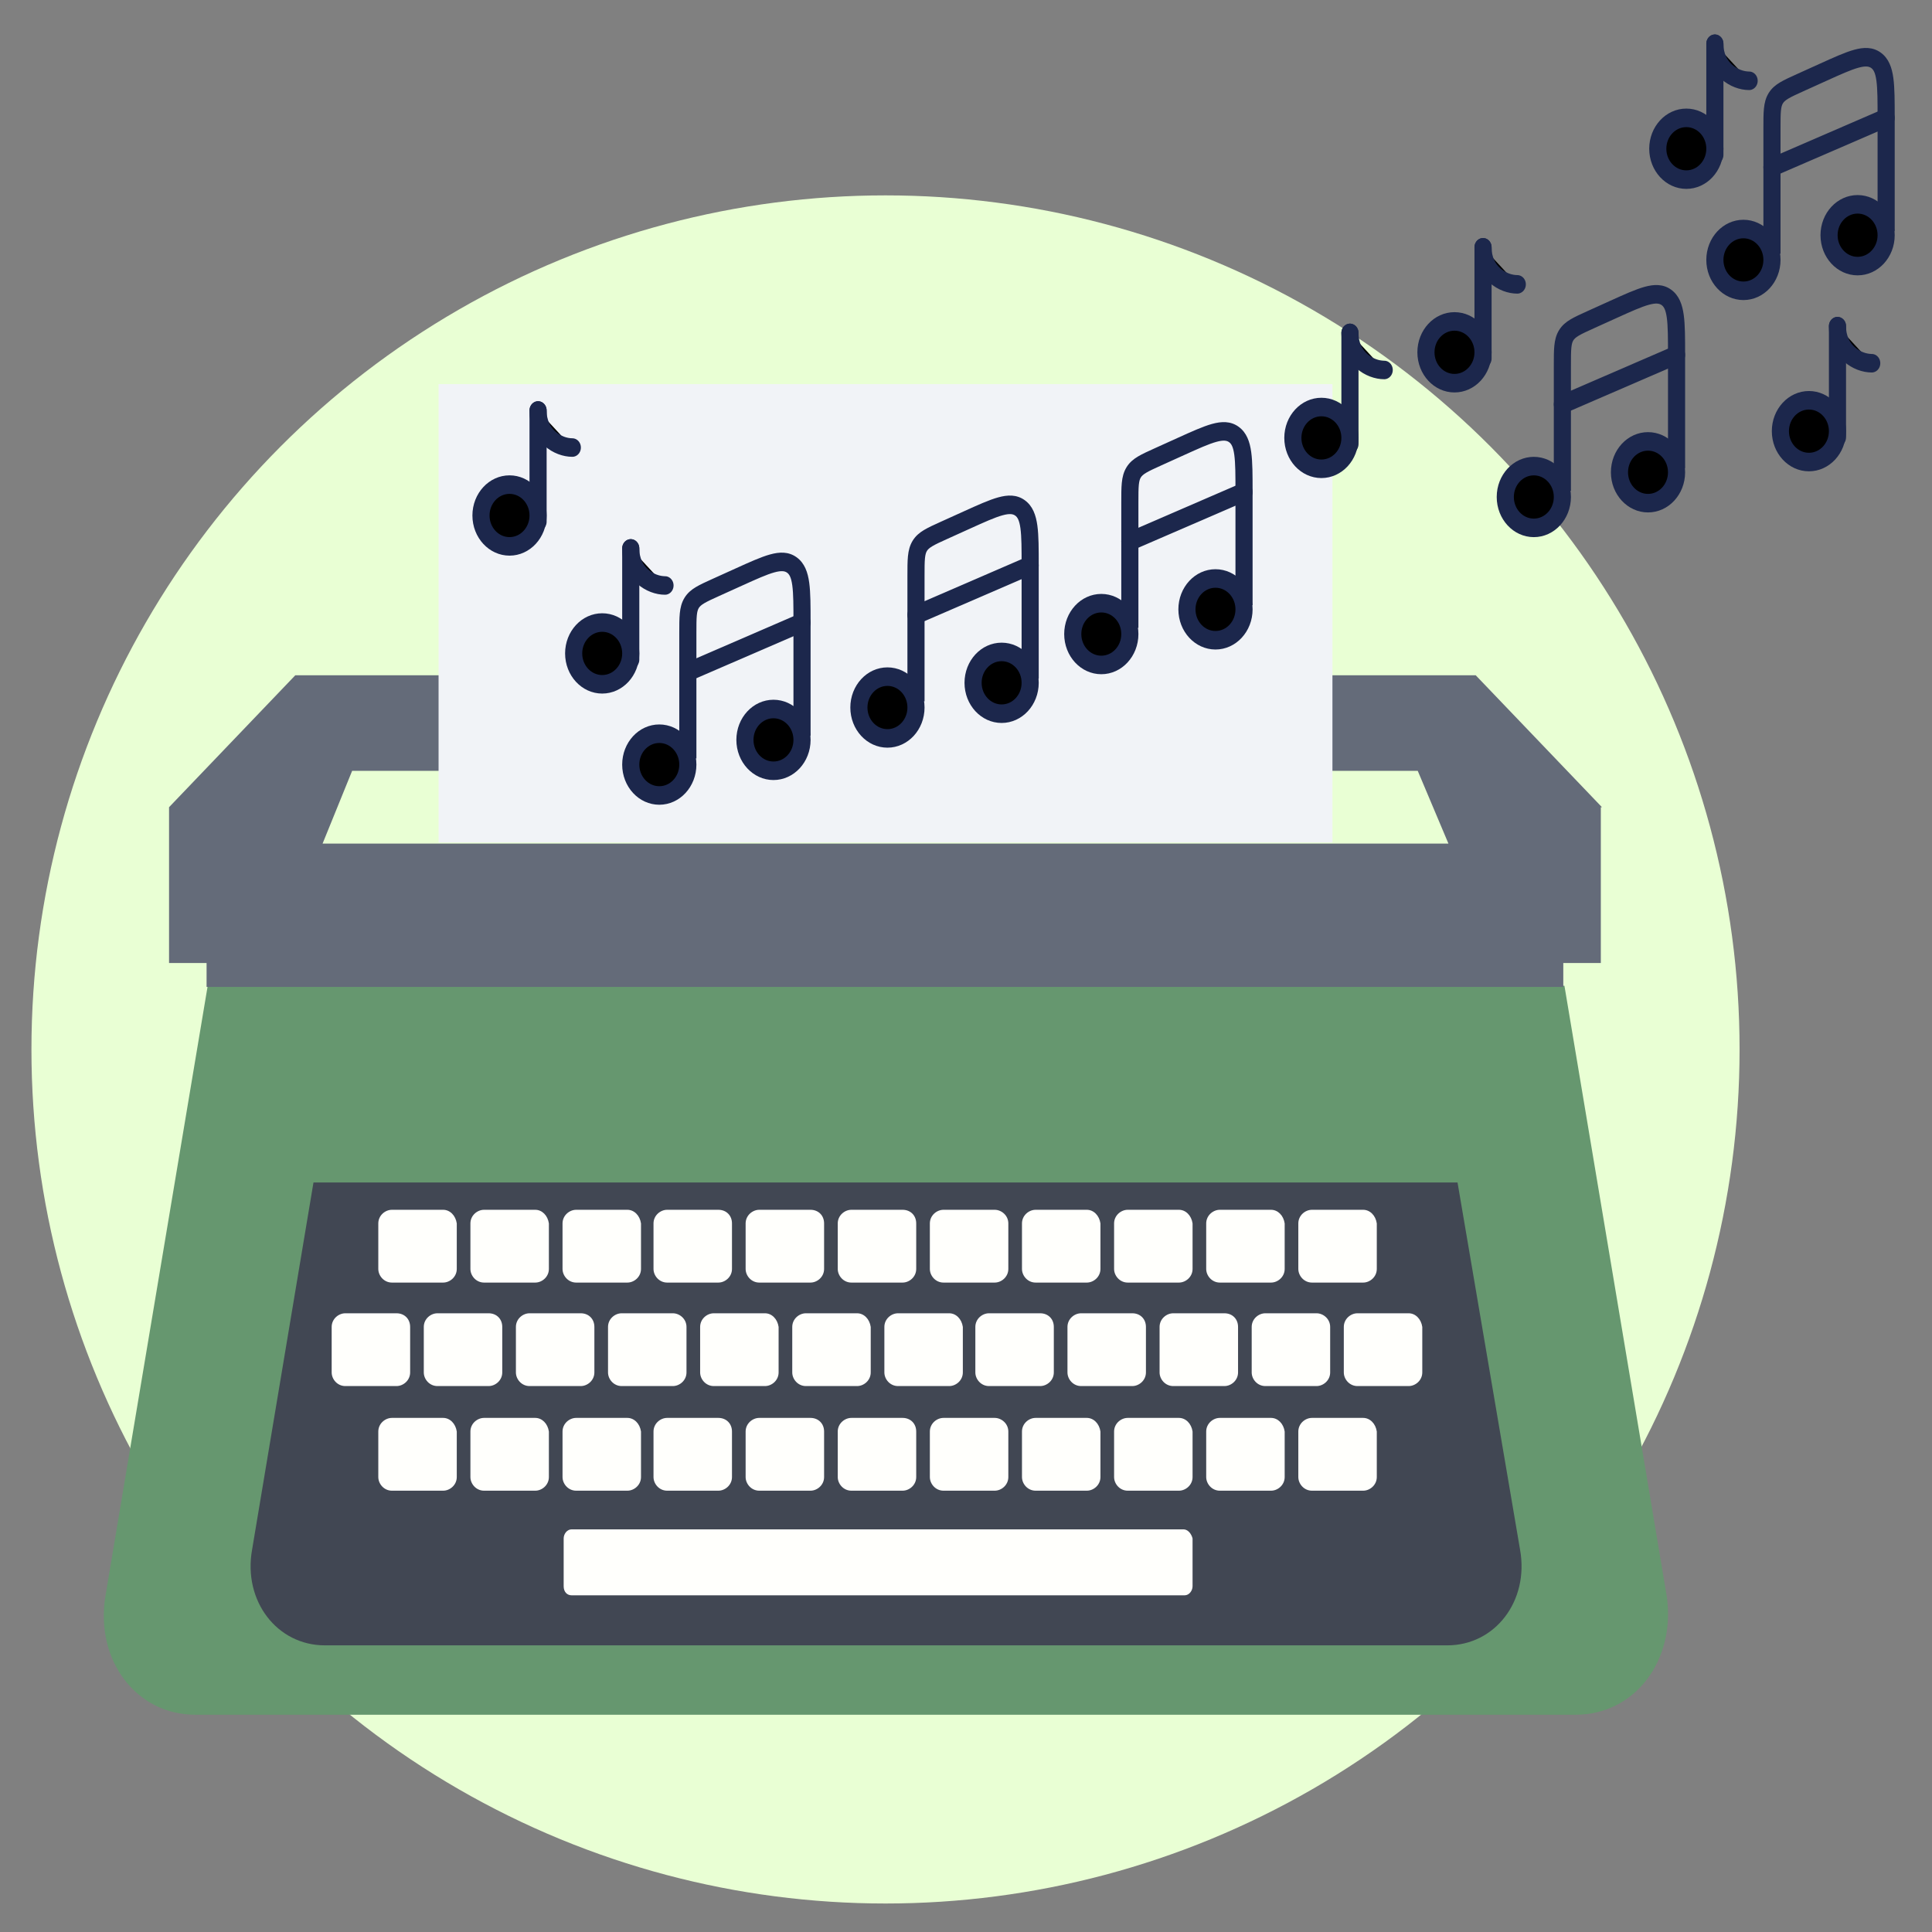 <?xml version="1.0" encoding="utf-8"?>
<svg viewBox="0 0 500 500" xmlns="http://www.w3.org/2000/svg">
  <rect x="0" y="0" width="500" height="500" fill="#808080" stroke="none"/>
  <g id="SVGRepo_iconCarrier" transform="matrix(0.868, 0, 0, 0.868, 5.048, 43.108)" style="transform-origin: 23.407px 56.482px;">
    <circle style="fill:#e9ffd4;" cx="254.644" cy="254.644" r="254.644"/>
    <path style="fill:#66976F;" d="M460.461,453.001H48.826c-17.632,0-29.838-16.276-26.787-35.264l30.517-182.082H457.07 l30.517,182.082C490.299,436.726,478.093,453.001,460.461,453.001z"/>
    <path style="fill:#414753;" d="M425.197,294.315H84.09L65.78,403.836c-2.713,15.258,7.46,28.482,21.701,28.482h334.665 c14.241,0,24.413-13.224,21.701-28.482L425.197,294.315z"/>
    <path style="fill:#646B79;" d="M468.26,182.421l-37.637-39.332l0,0H78.665l0,0l-37.637,39.332v46.453h11.189v7.121h404.514v-7.121 h11.189v-46.453H468.26z M422.485,193.272H86.803l8.816-21.701H413.33L422.485,193.272z"/>
    <rect x="121.388" y="56.286" style="fill:#F1F3F7;" width="266.511" height="136.646"/>
    <g>
      <path style="fill:#FFFFFC;" d="M122.744,302.453h-15.258c-2.034,0-4.069,1.695-4.069,4.069v13.563c0,2.034,1.695,4.069,4.069,4.069 h15.258c2.034,0,4.069-1.695,4.069-4.069v-13.563C126.474,304.148,124.779,302.453,122.744,302.453z"/>
      <path style="fill:#FFFFFC;" d="M150.209,302.453h-15.258c-2.034,0-4.069,1.695-4.069,4.069v13.563c0,2.034,1.695,4.069,4.069,4.069 h15.258c2.034,0,4.069-1.695,4.069-4.069v-13.563C153.939,304.148,152.244,302.453,150.209,302.453z"/>
      <path style="fill:#FFFFFC;" d="M177.674,302.453h-15.258c-2.034,0-4.069,1.695-4.069,4.069v13.563c0,2.034,1.695,4.069,4.069,4.069 h15.258c2.034,0,4.069-1.695,4.069-4.069v-13.563C181.404,304.148,179.709,302.453,177.674,302.453z"/>
      <path style="fill:#FFFFFC;" d="M204.8,302.453h-15.258c-2.034,0-4.069,1.695-4.069,4.069v13.563c0,2.034,1.695,4.069,4.069,4.069 H204.8c2.034,0,4.069-1.695,4.069-4.069v-13.563C208.869,304.148,207.174,302.453,204.8,302.453z"/>
      <path style="fill:#FFFFFC;" d="M232.265,302.453h-15.258c-2.034,0-4.069,1.695-4.069,4.069v13.563c0,2.034,1.695,4.069,4.069,4.069 h15.258c2.034,0,4.069-1.695,4.069-4.069v-13.563C236.334,304.148,234.638,302.453,232.265,302.453z"/>
      <path style="fill:#FFFFFC;" d="M259.73,302.453h-15.258c-2.034,0-4.069,1.695-4.069,4.069v13.563c0,2.034,1.695,4.069,4.069,4.069 h15.258c2.034,0,4.069-1.695,4.069-4.069v-13.563C263.799,304.148,262.103,302.453,259.73,302.453z"/>
      <path style="fill:#FFFFFC;" d="M287.195,302.453h-15.258c-2.034,0-4.069,1.695-4.069,4.069v13.563c0,2.034,1.695,4.069,4.069,4.069 h15.258c2.034,0,4.069-1.695,4.069-4.069v-13.563C291.264,304.148,289.229,302.453,287.195,302.453z"/>
      <path style="fill:#FFFFFC;" d="M314.66,302.453h-15.258c-2.034,0-4.069,1.695-4.069,4.069v13.563c0,2.034,1.695,4.069,4.069,4.069 h15.258c2.034,0,4.069-1.695,4.069-4.069v-13.563C318.389,304.148,316.694,302.453,314.66,302.453z"/>
      <path style="fill:#FFFFFC;" d="M342.125,302.453h-15.258c-2.034,0-4.069,1.695-4.069,4.069v13.563c0,2.034,1.695,4.069,4.069,4.069 h15.258c2.034,0,4.069-1.695,4.069-4.069v-13.563C345.854,304.148,344.159,302.453,342.125,302.453z"/>
      <path style="fill:#FFFFFC;" d="M369.589,302.453h-15.258c-2.034,0-4.069,1.695-4.069,4.069v13.563c0,2.034,1.695,4.069,4.069,4.069 h15.258c2.034,0,4.069-1.695,4.069-4.069v-13.563C373.319,304.148,371.624,302.453,369.589,302.453z"/>
      <path style="fill:#FFFFFC;" d="M397.054,302.453h-15.258c-2.034,0-4.069,1.695-4.069,4.069v13.563c0,2.034,1.695,4.069,4.069,4.069 h15.258c2.034,0,4.069-1.695,4.069-4.069v-13.563C400.784,304.148,399.089,302.453,397.054,302.453z"/>
      <path style="fill:#FFFFFC;" d="M122.744,364.503h-15.258c-2.034,0-4.069,1.695-4.069,4.069v13.563c0,2.034,1.695,4.069,4.069,4.069 h15.258c2.034,0,4.069-1.695,4.069-4.069v-13.563C126.474,366.199,124.779,364.503,122.744,364.503z"/>
      <path style="fill:#FFFFFC;" d="M150.209,364.503h-15.258c-2.034,0-4.069,1.695-4.069,4.069v13.563c0,2.034,1.695,4.069,4.069,4.069 h15.258c2.034,0,4.069-1.695,4.069-4.069v-13.563C153.939,366.199,152.244,364.503,150.209,364.503z"/>
      <path style="fill:#FFFFFC;" d="M177.674,364.503h-15.258c-2.034,0-4.069,1.695-4.069,4.069v13.563c0,2.034,1.695,4.069,4.069,4.069 h15.258c2.034,0,4.069-1.695,4.069-4.069v-13.563C181.404,366.199,179.709,364.503,177.674,364.503z"/>
      <path style="fill:#FFFFFC;" d="M204.8,364.503h-15.258c-2.034,0-4.069,1.695-4.069,4.069v13.563c0,2.034,1.695,4.069,4.069,4.069 H204.8c2.034,0,4.069-1.695,4.069-4.069v-13.563C208.869,366.199,207.174,364.503,204.8,364.503z"/>
      <path style="fill:#FFFFFC;" d="M232.265,364.503h-15.258c-2.034,0-4.069,1.695-4.069,4.069v13.563c0,2.034,1.695,4.069,4.069,4.069 h15.258c2.034,0,4.069-1.695,4.069-4.069v-13.563C236.334,366.199,234.638,364.503,232.265,364.503z"/>
      <path style="fill:#FFFFFC;" d="M259.73,364.503h-15.258c-2.034,0-4.069,1.695-4.069,4.069v13.563c0,2.034,1.695,4.069,4.069,4.069 h15.258c2.034,0,4.069-1.695,4.069-4.069v-13.563C263.799,366.199,262.103,364.503,259.73,364.503z"/>
      <path style="fill:#FFFFFC;" d="M287.195,364.503h-15.258c-2.034,0-4.069,1.695-4.069,4.069v13.563c0,2.034,1.695,4.069,4.069,4.069 h15.258c2.034,0,4.069-1.695,4.069-4.069v-13.563C291.264,366.199,289.229,364.503,287.195,364.503z"/>
      <path style="fill:#FFFFFC;" d="M314.66,364.503h-15.258c-2.034,0-4.069,1.695-4.069,4.069v13.563c0,2.034,1.695,4.069,4.069,4.069 h15.258c2.034,0,4.069-1.695,4.069-4.069v-13.563C318.389,366.199,316.694,364.503,314.66,364.503z"/>
      <path style="fill:#FFFFFC;" d="M342.125,364.503h-15.258c-2.034,0-4.069,1.695-4.069,4.069v13.563c0,2.034,1.695,4.069,4.069,4.069 h15.258c2.034,0,4.069-1.695,4.069-4.069v-13.563C345.854,366.199,344.159,364.503,342.125,364.503z"/>
      <path style="fill:#FFFFFC;" d="M369.589,364.503h-15.258c-2.034,0-4.069,1.695-4.069,4.069v13.563c0,2.034,1.695,4.069,4.069,4.069 h15.258c2.034,0,4.069-1.695,4.069-4.069v-13.563C373.319,366.199,371.624,364.503,369.589,364.503z"/>
      <path style="fill:#FFFFFC;" d="M397.054,364.503h-15.258c-2.034,0-4.069,1.695-4.069,4.069v13.563c0,2.034,1.695,4.069,4.069,4.069 h15.258c2.034,0,4.069-1.695,4.069-4.069v-13.563C400.784,366.199,399.089,364.503,397.054,364.503z"/>
      <path style="fill:#FFFFFC;" d="M108.842,333.309H93.584c-2.034,0-4.069,1.695-4.069,4.069v13.563c0,2.034,1.695,4.069,4.069,4.069 h15.258c2.034,0,4.069-1.695,4.069-4.069v-13.563C112.911,335.004,111.216,333.309,108.842,333.309z"/>
      <path style="fill:#FFFFFC;" d="M136.307,333.309h-15.258c-2.034,0-4.069,1.695-4.069,4.069v13.563c0,2.034,1.695,4.069,4.069,4.069 h15.258c2.034,0,4.069-1.695,4.069-4.069v-13.563C140.376,335.004,138.681,333.309,136.307,333.309z"/>
      <path style="fill:#FFFFFC;" d="M163.772,333.309h-15.258c-2.034,0-4.069,1.695-4.069,4.069v13.563c0,2.034,1.695,4.069,4.069,4.069 h15.258c2.034,0,4.069-1.695,4.069-4.069v-13.563C167.841,335.004,166.146,333.309,163.772,333.309z"/>
      <path style="fill:#FFFFFC;" d="M191.237,333.309h-15.258c-2.034,0-4.069,1.695-4.069,4.069v13.563c0,2.034,1.695,4.069,4.069,4.069 h15.258c2.034,0,4.069-1.695,4.069-4.069v-13.563C195.306,335.004,193.272,333.309,191.237,333.309z"/>
      <path style="fill:#FFFFFC;" d="M218.702,333.309h-15.258c-2.034,0-4.069,1.695-4.069,4.069v13.563c0,2.034,1.695,4.069,4.069,4.069 h15.258c2.034,0,4.069-1.695,4.069-4.069v-13.563C222.432,335.004,220.736,333.309,218.702,333.309z"/>
      <path style="fill:#FFFFFC;" d="M246.167,333.309h-15.258c-2.034,0-4.069,1.695-4.069,4.069v13.563c0,2.034,1.695,4.069,4.069,4.069 h15.258c2.034,0,4.069-1.695,4.069-4.069v-13.563C249.897,335.004,248.201,333.309,246.167,333.309z"/>
      <path style="fill:#FFFFFC;" d="M273.632,333.309h-15.258c-2.034,0-4.069,1.695-4.069,4.069v13.563c0,2.034,1.695,4.069,4.069,4.069 h15.258c2.034,0,4.069-1.695,4.069-4.069v-13.563C277.362,335.004,275.666,333.309,273.632,333.309z"/>
      <path style="fill:#FFFFFC;" d="M300.758,333.309h-15.258c-2.034,0-4.069,1.695-4.069,4.069v13.563c0,2.034,1.695,4.069,4.069,4.069 h15.258c2.034,0,4.069-1.695,4.069-4.069v-13.563C304.827,335.004,303.131,333.309,300.758,333.309z"/>
      <path style="fill:#FFFFFC;" d="M328.223,333.309h-15.258c-2.034,0-4.069,1.695-4.069,4.069v13.563c0,2.034,1.695,4.069,4.069,4.069 h15.258c2.034,0,4.069-1.695,4.069-4.069v-13.563C332.291,335.004,330.596,333.309,328.223,333.309z"/>
      <path style="fill:#FFFFFC;" d="M355.687,333.309h-15.258c-2.034,0-4.069,1.695-4.069,4.069v13.563c0,2.034,1.695,4.069,4.069,4.069 h15.258c2.034,0,4.069-1.695,4.069-4.069v-13.563C359.756,335.004,358.061,333.309,355.687,333.309z"/>
      <path style="fill:#FFFFFC;" d="M383.152,333.309h-15.258c-2.034,0-4.069,1.695-4.069,4.069v13.563c0,2.034,1.695,4.069,4.069,4.069 h15.258c2.034,0,4.069-1.695,4.069-4.069v-13.563C387.221,335.004,385.187,333.309,383.152,333.309z"/>
      <path style="fill:#FFFFFC;" d="M410.617,333.309h-15.258c-2.034,0-4.069,1.695-4.069,4.069v13.563c0,2.034,1.695,4.069,4.069,4.069 h15.258c2.034,0,4.069-1.695,4.069-4.069v-13.563C414.347,335.004,412.652,333.309,410.617,333.309z"/>
      <path style="fill:#FFFFFC;" d="M343.481,397.732H161.06c-1.356,0-2.374,1.356-2.374,2.713v14.241c0,1.695,1.017,2.713,2.374,2.713 h182.76c1.356,0,2.373-1.356,2.373-2.713v-14.241C345.854,399.089,344.837,397.732,343.481,397.732z"/>
    </g>
    <g/>
  </g>
  <g style="transform-origin: 457.118px 242.572px;" transform="matrix(2.955, 0, 0, 3.197, -684.514, -590.318)">
    <g>
      <g id="g-3" transform="matrix(1, 0, 0, 1, 574.195, 382.574)">
        <path d="M7 11V6.5V2" stroke="#1C274C" stroke-width="1.5" stroke-linecap="round"/>
        <circle cx="4.5" cy="10.5" r="2.5" stroke="#1C274C" stroke-width="1.5"/>
        <path d="M10 5C8.757 5 7 4.071 7 2" stroke="#1C274C" stroke-width="1.5" stroke-linecap="round"/>
      </g>
    </g>
  </g>
  <g style="transform-origin: 457.118px 242.572px;" transform="matrix(2.955, 0, 0, 3.197, -660.528, -554.623)">
    <g>
      <g id="g-4" transform="matrix(1, 0, 0, 1, 574.195, 382.574)">
        <path d="M12 19.5C12 20.881 10.881 22 9.5 22C8.119 22 7 20.881 7 19.5C7 18.119 8.119 17 9.5 17C10.881 17 12 18.119 12 19.5Z" stroke="#1C274C" stroke-width="1.5"/>
        <path d="M22 17.5C22 18.881 20.881 20 19.5 20C18.119 20 17 18.881 17 17.5C17 16.119 18.119 15 19.5 15C20.881 15 22 16.119 22 17.5Z" stroke="#1C274C" stroke-width="1.5"/>
        <path d="M22 8L12 12" stroke="#1C274C" stroke-width="1.5" stroke-linecap="round"/>
        <path d="M14.456 5.158L14.745 5.85L14.456 5.158ZM16.456 4.321L16.166 3.629L16.456 4.321ZM21.108 3.341L20.692 3.965L20.692 3.965L21.108 3.341ZM12.75 19V8.848H11.25V19H12.75ZM22.75 17.154V8.011H21.25V17.154H22.75ZM14.745 5.85L16.745 5.013L16.166 3.629L14.166 4.466L14.745 5.85ZM22.75 8.011C22.75 6.677 22.752 5.591 22.63 4.769C22.507 3.933 22.231 3.187 21.524 2.716L20.692 3.965C20.877 4.088 21.047 4.318 21.147 4.989C21.248 5.675 21.25 6.627 21.25 8.011H22.75ZM16.745 5.013C18.021 4.479 18.901 4.113 19.573 3.941C20.23 3.774 20.508 3.842 20.692 3.965L21.524 2.716C20.816 2.246 20.021 2.279 19.202 2.488C18.398 2.693 17.397 3.114 16.166 3.629L16.745 5.013ZM12.75 8.848C12.75 8.186 12.751 7.75 12.787 7.414C12.822 7.097 12.882 6.94 12.959 6.824L11.711 5.993C11.453 6.381 11.345 6.799 11.296 7.252C11.249 7.688 11.25 8.219 11.25 8.848H12.75ZM14.166 4.466C13.586 4.709 13.095 4.913 12.712 5.125C12.313 5.345 11.969 5.606 11.711 5.993L12.959 6.824C13.036 6.709 13.158 6.592 13.437 6.438C13.733 6.275 14.135 6.105 14.745 5.85L14.166 4.466Z" fill="#1C274C"/>
        <path d="M7 11V6.5V2" stroke="#1C274C" stroke-width="1.5" stroke-linecap="round"/>
        <circle cx="4.5" cy="10.5" r="2.5" stroke="#1C274C" stroke-width="1.5"/>
        <path d="M10 5C8.757 5 7 4.071 7 2" stroke="#1C274C" stroke-width="1.5" stroke-linecap="round"/>
      </g>
    </g>
  </g>
  <g style="transform-origin: 457.118px 242.572px;" transform="matrix(2.955, 0, 0, 3.197, -601.484, -569.394)">
    <g>
      <g id="g-5" transform="matrix(1, 0, 0, 1, 574.195, 382.574)">
        <path d="M12 19.5C12 20.881 10.881 22 9.5 22C8.119 22 7 20.881 7 19.5C7 18.119 8.119 17 9.5 17C10.881 17 12 18.119 12 19.5Z" stroke="#1C274C" stroke-width="1.5"/>
        <path d="M22 17.5C22 18.881 20.881 20 19.5 20C18.119 20 17 18.881 17 17.5C17 16.119 18.119 15 19.5 15C20.881 15 22 16.119 22 17.5Z" stroke="#1C274C" stroke-width="1.5"/>
        <path d="M22 8L12 12" stroke="#1C274C" stroke-width="1.5" stroke-linecap="round"/>
        <path d="M14.456 5.158L14.745 5.85L14.456 5.158ZM16.456 4.321L16.166 3.629L16.456 4.321ZM21.108 3.341L20.692 3.965L20.692 3.965L21.108 3.341ZM12.75 19V8.848H11.25V19H12.75ZM22.75 17.154V8.011H21.25V17.154H22.75ZM14.745 5.85L16.745 5.013L16.166 3.629L14.166 4.466L14.745 5.85ZM22.75 8.011C22.75 6.677 22.752 5.591 22.63 4.769C22.507 3.933 22.231 3.187 21.524 2.716L20.692 3.965C20.877 4.088 21.047 4.318 21.147 4.989C21.248 5.675 21.25 6.627 21.25 8.011H22.75ZM16.745 5.013C18.021 4.479 18.901 4.113 19.573 3.941C20.23 3.774 20.508 3.842 20.692 3.965L21.524 2.716C20.816 2.246 20.021 2.279 19.202 2.488C18.398 2.693 17.397 3.114 16.166 3.629L16.745 5.013ZM12.75 8.848C12.75 8.186 12.751 7.75 12.787 7.414C12.822 7.097 12.882 6.94 12.959 6.824L11.711 5.993C11.453 6.381 11.345 6.799 11.296 7.252C11.249 7.688 11.25 8.219 11.25 8.848H12.75ZM14.166 4.466C13.586 4.709 13.095 4.913 12.712 5.125C12.313 5.345 11.969 5.606 11.711 5.993L12.959 6.824C13.036 6.709 13.158 6.592 13.437 6.438C13.733 6.275 14.135 6.105 14.745 5.85L14.166 4.466Z" fill="#1C274C"/>
      </g>
    </g>
  </g>
  <g style="transform-origin: 457.118px 242.572px;" transform="matrix(2.955, 0, 0, 3.197, -546.137, -588.403)">
    <g>
      <g id="g-7" transform="matrix(1, 0, 0, 1, 574.195, 382.574)">
        <path d="M12 19.5C12 20.881 10.881 22 9.5 22C8.119 22 7 20.881 7 19.5C7 18.119 8.119 17 9.5 17C10.881 17 12 18.119 12 19.5Z" stroke="#1C274C" stroke-width="1.5"/>
        <path d="M22 17.5C22 18.881 20.881 20 19.5 20C18.119 20 17 18.881 17 17.5C17 16.119 18.119 15 19.5 15C20.881 15 22 16.119 22 17.5Z" stroke="#1C274C" stroke-width="1.5"/>
        <path d="M22 8L12 12" stroke="#1C274C" stroke-width="1.5" stroke-linecap="round"/>
        <path d="M14.456 5.158L14.745 5.85L14.456 5.158ZM16.456 4.321L16.166 3.629L16.456 4.321ZM21.108 3.341L20.692 3.965L20.692 3.965L21.108 3.341ZM12.75 19V8.848H11.25V19H12.75ZM22.75 17.154V8.011H21.25V17.154H22.75ZM14.745 5.85L16.745 5.013L16.166 3.629L14.166 4.466L14.745 5.85ZM22.75 8.011C22.75 6.677 22.752 5.591 22.63 4.769C22.507 3.933 22.231 3.187 21.524 2.716L20.692 3.965C20.877 4.088 21.047 4.318 21.147 4.989C21.248 5.675 21.25 6.627 21.25 8.011H22.75ZM16.745 5.013C18.021 4.479 18.901 4.113 19.573 3.941C20.23 3.774 20.508 3.842 20.692 3.965L21.524 2.716C20.816 2.246 20.021 2.279 19.202 2.488C18.398 2.693 17.397 3.114 16.166 3.629L16.745 5.013ZM12.75 8.848C12.75 8.186 12.751 7.75 12.787 7.414C12.822 7.097 12.882 6.94 12.959 6.824L11.711 5.993C11.453 6.381 11.345 6.799 11.296 7.252C11.249 7.688 11.25 8.219 11.25 8.848H12.75ZM14.166 4.466C13.586 4.709 13.095 4.913 12.712 5.125C12.313 5.345 11.969 5.606 11.711 5.993L12.959 6.824C13.036 6.709 13.158 6.592 13.437 6.438C13.733 6.275 14.135 6.105 14.745 5.85L14.166 4.466Z" fill="#1C274C"/>
      </g>
    </g>
  </g>
  <g style="transform-origin: 457.118px 242.572px;" transform="matrix(2.955, 0, 0, 3.197, -474.4, -610.396)">
    <g>
      <g id="g-6" transform="matrix(1, 0, 0, 1, 574.195, 382.574)">
        <path d="M7 11V6.5V2" stroke="#1C274C" stroke-width="1.5" stroke-linecap="round"/>
        <circle cx="4.5" cy="10.5" r="2.5" stroke="#1C274C" stroke-width="1.5"/>
        <path d="M10 5C8.757 5 7 4.071 7 2" stroke="#1C274C" stroke-width="1.5" stroke-linecap="round"/>
      </g>
    </g>
  </g>
  <g style="transform-origin: 457.118px 242.572px;" transform="matrix(2.955, 0, 0, 3.197, -439.958, -632.551)">
    <g>
      <g id="g-8" transform="matrix(1, 0, 0, 1, 574.195, 382.574)">
        <path d="M7 11V6.5V2" stroke="#1C274C" stroke-width="1.5" stroke-linecap="round"/>
        <circle cx="4.5" cy="10.5" r="2.5" stroke="#1C274C" stroke-width="1.5"/>
        <path d="M10 5C8.757 5 7 4.071 7 2" stroke="#1C274C" stroke-width="1.5" stroke-linecap="round"/>
      </g>
    </g>
  </g>
  <g style="transform-origin: 457.118px 242.572px;" transform="matrix(2.955, 0, 0, 3.197, -434.2, -623.88)">
    <g>
      <g id="g-9" transform="matrix(1, 0, 0, 1, 574.195, 382.574)">
        <path d="M12 19.5C12 20.881 10.881 22 9.5 22C8.119 22 7 20.881 7 19.5C7 18.119 8.119 17 9.5 17C10.881 17 12 18.119 12 19.5Z" stroke="#1C274C" stroke-width="1.5"/>
        <path d="M22 17.5C22 18.881 20.881 20 19.5 20C18.119 20 17 18.881 17 17.5C17 16.119 18.119 15 19.5 15C20.881 15 22 16.119 22 17.5Z" stroke="#1C274C" stroke-width="1.5"/>
        <path d="M22 8L12 12" stroke="#1C274C" stroke-width="1.5" stroke-linecap="round"/>
        <path d="M14.456 5.158L14.745 5.85L14.456 5.158ZM16.456 4.321L16.166 3.629L16.456 4.321ZM21.108 3.341L20.692 3.965L20.692 3.965L21.108 3.341ZM12.75 19V8.848H11.25V19H12.75ZM22.75 17.154V8.011H21.25V17.154H22.75ZM14.745 5.85L16.745 5.013L16.166 3.629L14.166 4.466L14.745 5.85ZM22.75 8.011C22.75 6.677 22.752 5.591 22.63 4.769C22.507 3.933 22.231 3.187 21.524 2.716L20.692 3.965C20.877 4.088 21.047 4.318 21.147 4.989C21.248 5.675 21.25 6.627 21.25 8.011H22.75ZM16.745 5.013C18.021 4.479 18.901 4.113 19.573 3.941C20.23 3.774 20.508 3.842 20.692 3.965L21.524 2.716C20.816 2.246 20.021 2.279 19.202 2.488C18.398 2.693 17.397 3.114 16.166 3.629L16.745 5.013ZM12.75 8.848C12.75 8.186 12.751 7.75 12.787 7.414C12.822 7.097 12.882 6.94 12.959 6.824L11.711 5.993C11.453 6.381 11.345 6.799 11.296 7.252C11.249 7.688 11.25 8.219 11.25 8.848H12.75ZM14.166 4.466C13.586 4.709 13.095 4.913 12.712 5.125C12.313 5.345 11.969 5.606 11.711 5.993L12.959 6.824C13.036 6.709 13.158 6.592 13.437 6.438C13.733 6.275 14.135 6.105 14.745 5.85L14.166 4.466Z" fill="#1C274C"/>
      </g>
    </g>
  </g>
  <g style="transform-origin: 457.118px 242.572px;" transform="matrix(2.955, 0, 0, 3.197, -379.958, -685.234)">
    <g>
      <g id="g-10" transform="matrix(1, 0, 0, 1, 574.195, 382.574)">
        <path d="M12 19.5C12 20.881 10.881 22 9.5 22C8.119 22 7 20.881 7 19.5C7 18.119 8.119 17 9.5 17C10.881 17 12 18.119 12 19.5Z" stroke="#1C274C" stroke-width="1.5"/>
        <path d="M22 17.5C22 18.881 20.881 20 19.5 20C18.119 20 17 18.881 17 17.5C17 16.119 18.119 15 19.5 15C20.881 15 22 16.119 22 17.5Z" stroke="#1C274C" stroke-width="1.5"/>
        <path d="M22 8L12 12" stroke="#1C274C" stroke-width="1.5" stroke-linecap="round"/>
        <path d="M14.456 5.158L14.745 5.85L14.456 5.158ZM16.456 4.321L16.166 3.629L16.456 4.321ZM21.108 3.341L20.692 3.965L20.692 3.965L21.108 3.341ZM12.75 19V8.848H11.25V19H12.75ZM22.75 17.154V8.011H21.25V17.154H22.75ZM14.745 5.85L16.745 5.013L16.166 3.629L14.166 4.466L14.745 5.85ZM22.75 8.011C22.75 6.677 22.752 5.591 22.63 4.769C22.507 3.933 22.231 3.187 21.524 2.716L20.692 3.965C20.877 4.088 21.047 4.318 21.147 4.989C21.248 5.675 21.25 6.627 21.25 8.011H22.75ZM16.745 5.013C18.021 4.479 18.901 4.113 19.573 3.941C20.23 3.774 20.508 3.842 20.692 3.965L21.524 2.716C20.816 2.246 20.021 2.279 19.202 2.488C18.398 2.693 17.397 3.114 16.166 3.629L16.745 5.013ZM12.75 8.848C12.75 8.186 12.751 7.75 12.787 7.414C12.822 7.097 12.882 6.94 12.959 6.824L11.711 5.993C11.453 6.381 11.345 6.799 11.296 7.252C11.249 7.688 11.25 8.219 11.25 8.848H12.75ZM14.166 4.466C13.586 4.709 13.095 4.913 12.712 5.125C12.313 5.345 11.969 5.606 11.711 5.993L12.959 6.824C13.036 6.709 13.158 6.592 13.437 6.438C13.733 6.275 14.135 6.105 14.745 5.85L14.166 4.466Z" fill="#1C274C"/>
        <path d="M7 11V6.5V2" stroke="#1C274C" stroke-width="1.5" stroke-linecap="round"/>
        <circle cx="4.5" cy="10.5" r="2.5" stroke="#1C274C" stroke-width="1.5"/>
        <path d="M10 5C8.757 5 7 4.071 7 2" stroke="#1C274C" stroke-width="1.5" stroke-linecap="round"/>
      </g>
    </g>
  </g>
  <g style="transform-origin: 457.118px 242.572px;" transform="matrix(2.955, 0, 0, 3.197, -348.228, -612.142)">
    <g>
      <g id="g-11" transform="matrix(1, 0, 0, 1, 574.195, 382.574)">
        <path d="M7 11V6.5V2" stroke="#1C274C" stroke-width="1.5" stroke-linecap="round"/>
        <circle cx="4.5" cy="10.5" r="2.5" stroke="#1C274C" stroke-width="1.5"/>
        <path d="M10 5C8.757 5 7 4.071 7 2" stroke="#1C274C" stroke-width="1.5" stroke-linecap="round"/>
      </g>
    </g>
  </g>
</svg>